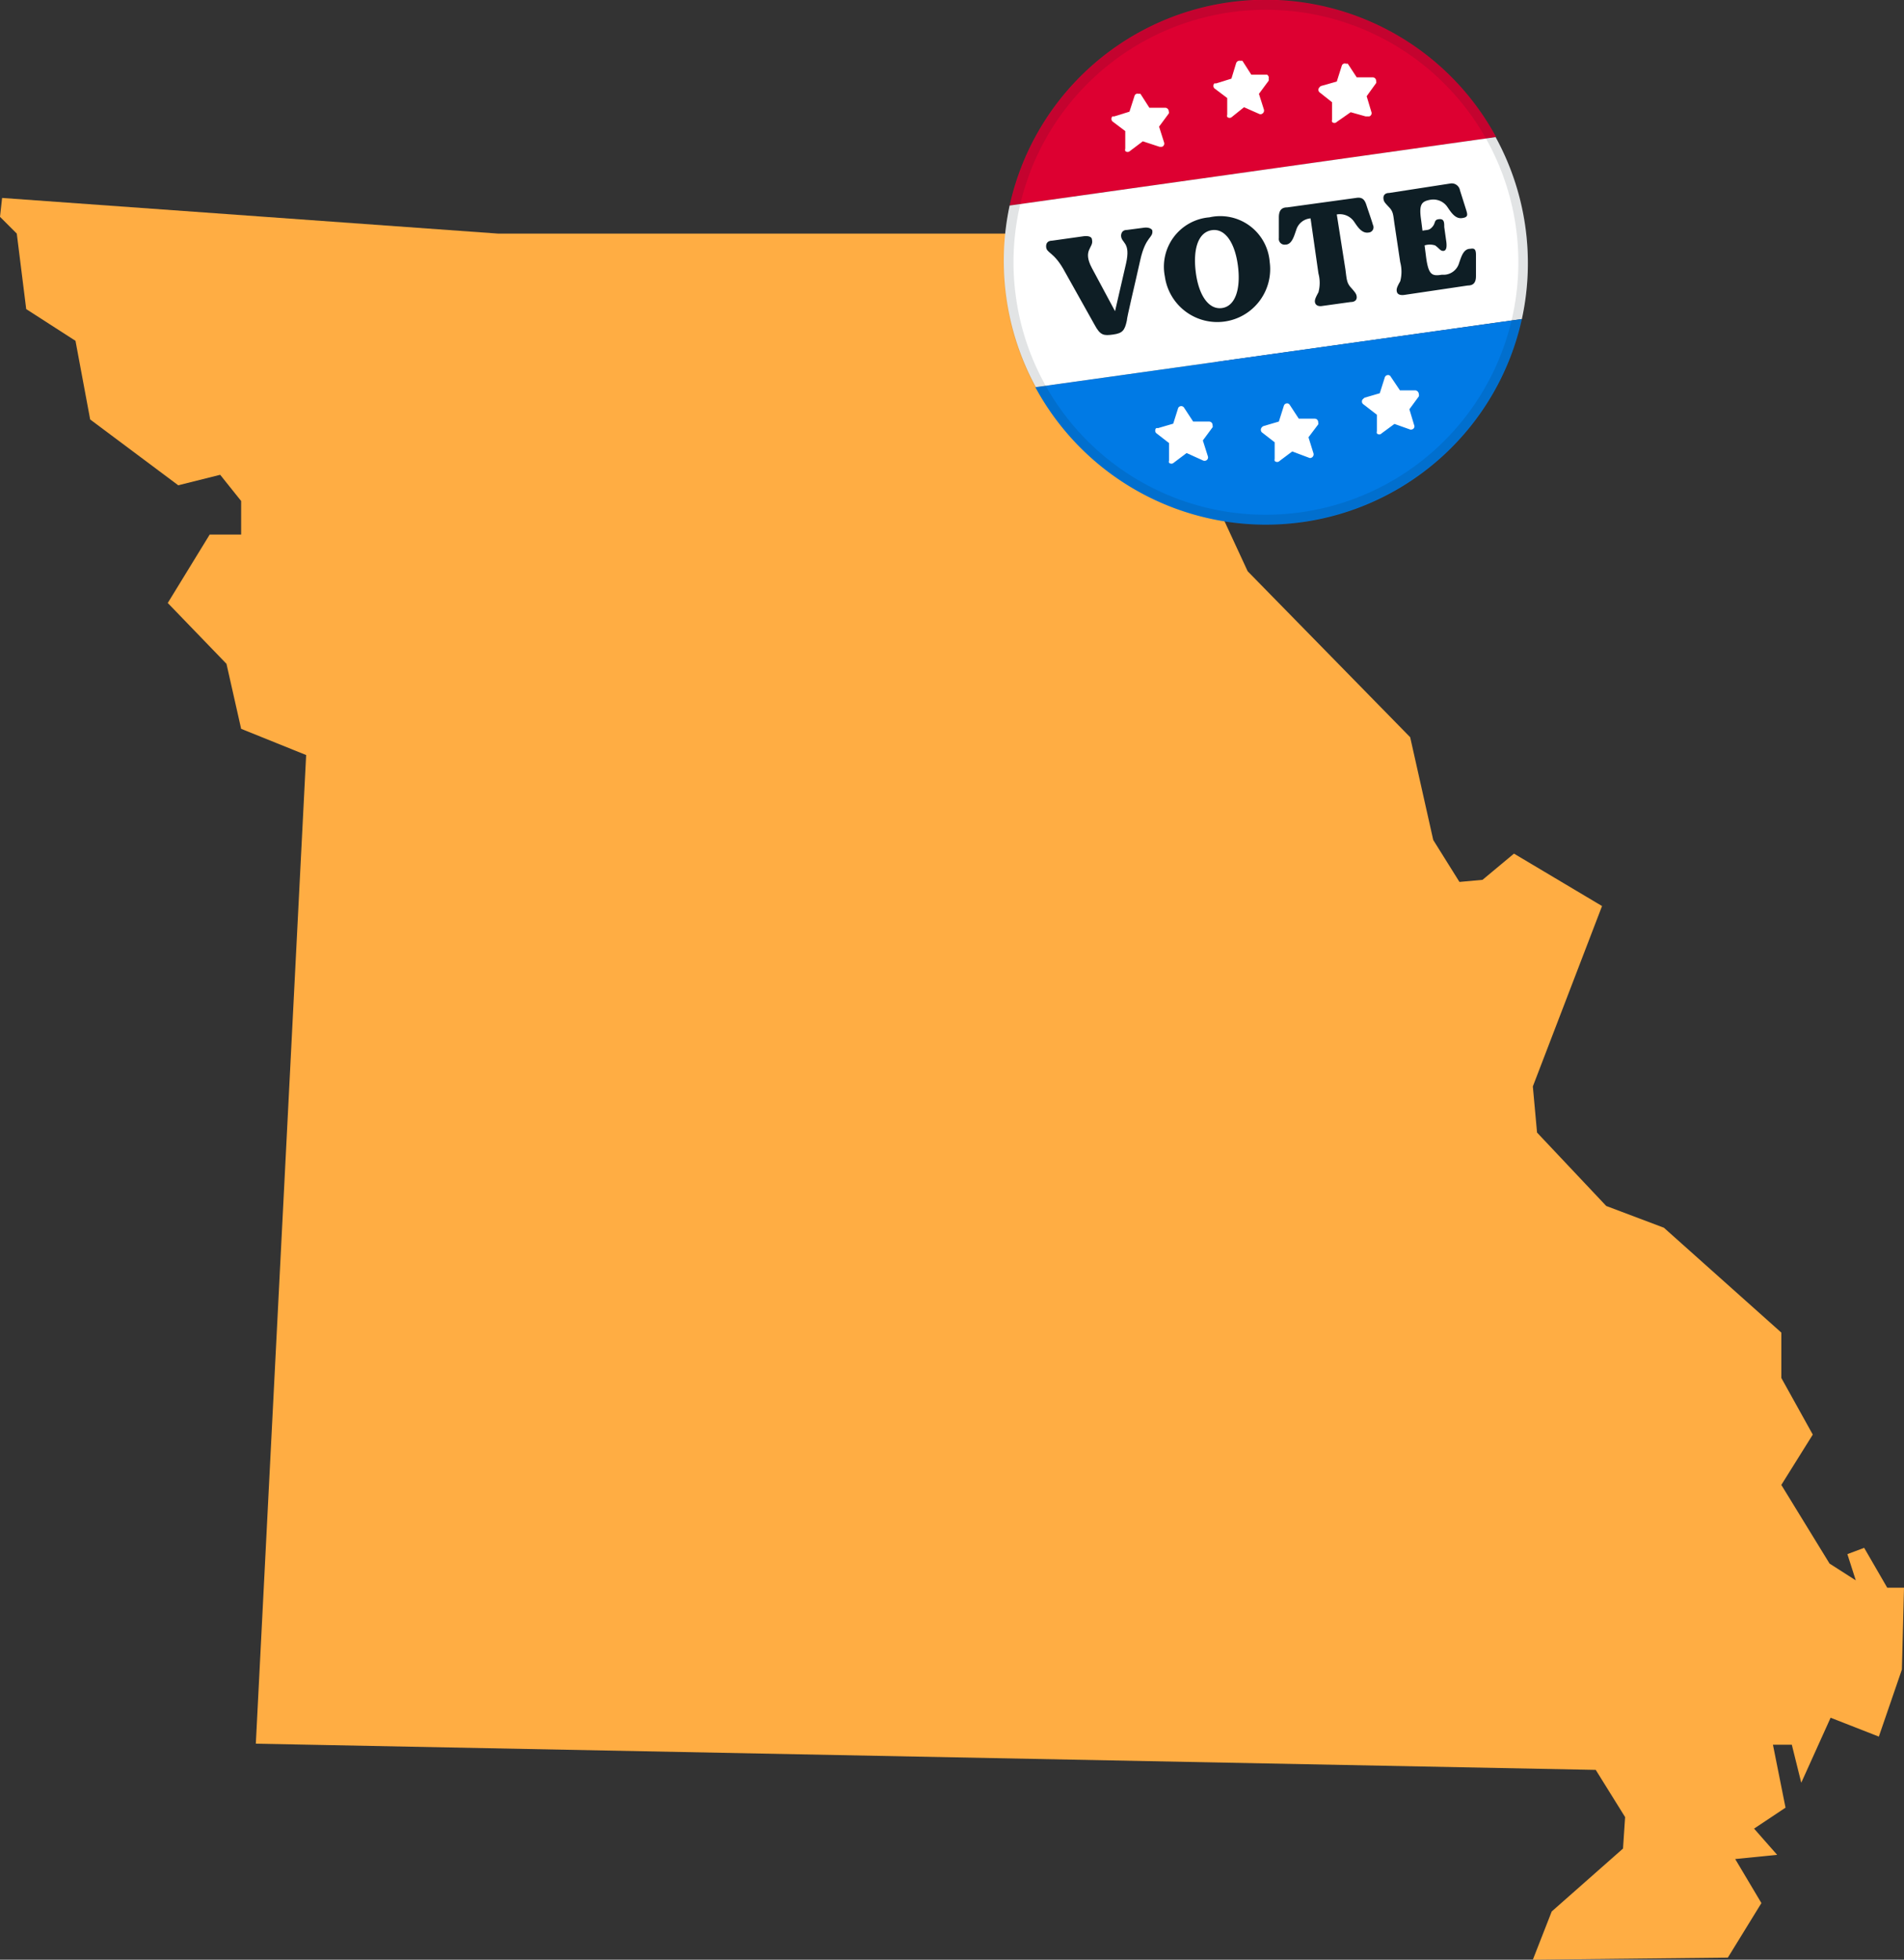 <svg id="Layer_1" data-name="Layer 1" xmlns="http://www.w3.org/2000/svg" viewBox="0 0 72.64 74.75"><rect x="0" y="0" width="72.64" height="74.75" fill="#333333" stroke="none"/><defs><style>.cls-1{fill:#ffad43;}.cls-2{fill:#dd0031;}.cls-3{fill:#fff;}.cls-4{fill:#007ae5;}.cls-5,.cls-6{fill:#0e1e25;}.cls-6{fill-opacity:0.12;fill-rule:evenodd;}</style></defs><path class="cls-1" d="M46.88,12.35l-3.2-3.44H19L.08,7.55,0,8.27l.64.64L1,11.79,2.88,13l.56,3L6.8,18.51l1.6-.4.8,1v1.28H8L6.4,23l2.24,2.32.56,2.48,2.48,1L9.76,66.51l51.12,1L62,69.31l-.08,1.2-2.72,2.4-.72,1.84,7.44-.08,1.28-2.08-1-1.68,1.6-.16-.88-1,1.2-.8-.48-2.4h.72L68.72,68l1.12-2.48,1.84.72.88-2.56.08-3.12H72l-.88-1.52-.64.24.32,1-1-.64-1.84-3,1.2-1.92-1.2-2.16V50.83l-4.48-4L61.28,46l-2.64-2.8-.16-1.76,2.64-6.88-3.36-2-1.2,1-.88.08-1-1.6-.88-3.92L47.6,21.79l-1-2.16-.72-4.4Z"/><path class="cls-2" d="M57.08,5.23,38.52,7.84A10,10,0,0,1,57.08,5.23Z"/><path class="cls-3" d="M58.06,12.17a10,10,0,0,0-1-6.94L38.52,7.84a10.08,10.08,0,0,0,1,6.93Z"/><path class="cls-4" d="M58.06,12.17a10,10,0,0,1-18.56,2.6Z"/><path class="cls-3" d="M43.6,5.39l-.49.37a.13.13,0,0,1-.18,0,.15.15,0,0,1,0-.09V5l-.49-.37a.14.14,0,0,1,0-.19s0,0,.07,0l.58-.18.19-.59a.12.12,0,0,1,.16-.09.18.18,0,0,1,.07,0l.34.53h.61a.14.14,0,0,1,.13.14.11.11,0,0,1,0,.08l-.37.5.19.6a.13.13,0,0,1-.08.17h-.09Z"/><path class="cls-3" d="M47.46,4.09,47,4.46a.13.13,0,0,1-.18,0,.16.16,0,0,1,0-.09l0-.63-.49-.37a.14.14,0,0,1,0-.19s0,0,.07,0l.58-.18.18-.59a.14.14,0,0,1,.17-.09.18.18,0,0,1,.07,0l.34.53h.6A.13.13,0,0,1,48.4,3a.19.19,0,0,1,0,.08l-.37.5.19.6a.14.14,0,0,1-.09.17.11.11,0,0,1-.08,0Z"/><path class="cls-3" d="M51.53,4.28,51,4.65a.12.12,0,0,1-.18,0,.11.11,0,0,1,0-.08V3.9l-.48-.38a.13.13,0,0,1,0-.19.15.15,0,0,1,.06-.05L51,3.11l.19-.6a.12.12,0,0,1,.16-.08s.06,0,.07,0l.34.52h.61a.13.13,0,0,1,.13.14.11.11,0,0,1,0,.08l-.36.5.18.6a.13.13,0,0,1-.08.17H52.1Z"/><path class="cls-3" d="M45.27,17.28l-.49.37a.13.13,0,0,1-.18,0,.11.11,0,0,1,0-.08V16.9l-.49-.38a.14.14,0,0,1,0-.19.18.18,0,0,1,.07,0l.58-.17.19-.6a.13.13,0,0,1,.23,0l.34.52h.61a.13.13,0,0,1,.13.14.11.11,0,0,1,0,.08l-.37.5.19.6a.13.13,0,0,1-.08.17.14.14,0,0,1-.09,0Z"/><path class="cls-3" d="M49.3,17.22l-.48.36a.13.13,0,0,1-.19,0,.19.19,0,0,1,0-.08v-.63l-.49-.38a.14.14,0,0,1,0-.19.18.18,0,0,1,.07-.05l.58-.17.19-.6a.13.13,0,0,1,.16-.09.13.13,0,0,1,.07.06l.34.52h.61a.13.13,0,0,1,.13.14.13.13,0,0,1,0,.08l-.37.49.19.61a.14.14,0,0,1-.08.17.1.1,0,0,1-.09,0Z"/><path class="cls-3" d="M53.2,16.17l-.49.36a.12.12,0,0,1-.18,0,.13.13,0,0,1,0-.08v-.63L52,15.41a.13.13,0,0,1,0-.19s0,0,.06-.05l.58-.17.19-.6a.13.13,0,0,1,.16-.09.11.11,0,0,1,.07.06l.35.52H54a.15.15,0,0,1,.13.14.16.16,0,0,1,0,.09l-.36.49.18.6a.12.12,0,0,1-.08.17.11.11,0,0,1-.08,0Z"/><path class="cls-5" d="M43.61,8.69,43,8.77c-.16,0-.22.09-.23.21,0,.31.38.23.19,1.07l-.42,1.82-.88-1.64c-.38-.71.08-.77,0-1.09,0-.11-.14-.15-.31-.13l-1.21.17c-.16,0-.23.09-.23.21,0,.29.29.17.73,1l1.12,2c.22.41.35.42.71.37s.44-.16.52-.53c0-.12.3-1.35.51-2.3s.51-.84.46-1.15C43.91,8.7,43.78,8.66,43.61,8.69Z"/><path class="cls-5" d="M46.14,8.29a1.89,1.89,0,0,0-1.7,2.25,2,2,0,1,0,4-.55A1.89,1.89,0,0,0,46.14,8.29Zm.48,3.46c-.51.07-.89-.49-1-1.37s.09-1.52.61-1.6.89.5,1,1.37S47.13,11.68,46.62,11.75Z"/><path class="cls-5" d="M52.38,8.58c-.07-.24-.18-.54-.25-.76s-.17-.31-.4-.27l-2.62.36c-.23,0-.32.13-.32.38s0,.55,0,.79a.22.22,0,0,0,.25.25c.25,0,.33-.33.41-.55A.62.62,0,0,1,50,8.33l.3,2.1a1.38,1.38,0,0,1,0,.72c-.12.22-.15.3-.13.39s.11.16.28.13l1.08-.15c.17,0,.24-.09.23-.2s-.06-.17-.22-.35-.16-.3-.21-.69L51,8.18a.66.66,0,0,1,.67.29c.13.19.29.44.54.4A.2.2,0,0,0,52.38,8.58Z"/><path class="cls-5" d="M56.09,9.49c-.26,0-.34.31-.42.53a.62.62,0,0,1-.56.46H55c-.37.06-.5,0-.59-.65l-.06-.47a.67.67,0,0,1,.4,0c.16.11.2.22.32.21s.13-.17.11-.34l-.08-.57c0-.17,0-.32-.2-.3s-.12.14-.25.29-.2.11-.38.15l-.05-.39c-.09-.6,0-.73.35-.79a.65.65,0,0,1,.66.29c.13.19.29.44.54.41s.22-.13.17-.3l-.24-.76A.32.32,0,0,0,55.33,7L53,7.36c-.16,0-.23.09-.22.21s.05.16.22.34.15.31.21.69L53.42,10a1.42,1.42,0,0,1,0,.73c-.12.21-.15.29-.13.39s.11.15.28.13L56,10.89c.22,0,.31-.12.31-.36s0-.56,0-.81S56.22,9.47,56.09,9.49Z"/><path class="cls-6" d="M49.63,19.54a9.63,9.63,0,1,0-10.87-8.2A9.62,9.62,0,0,0,49.63,19.54Zm0,.37A10,10,0,1,0,38.39,11.4,10,10,0,0,0,49.68,19.91Z"/></svg>